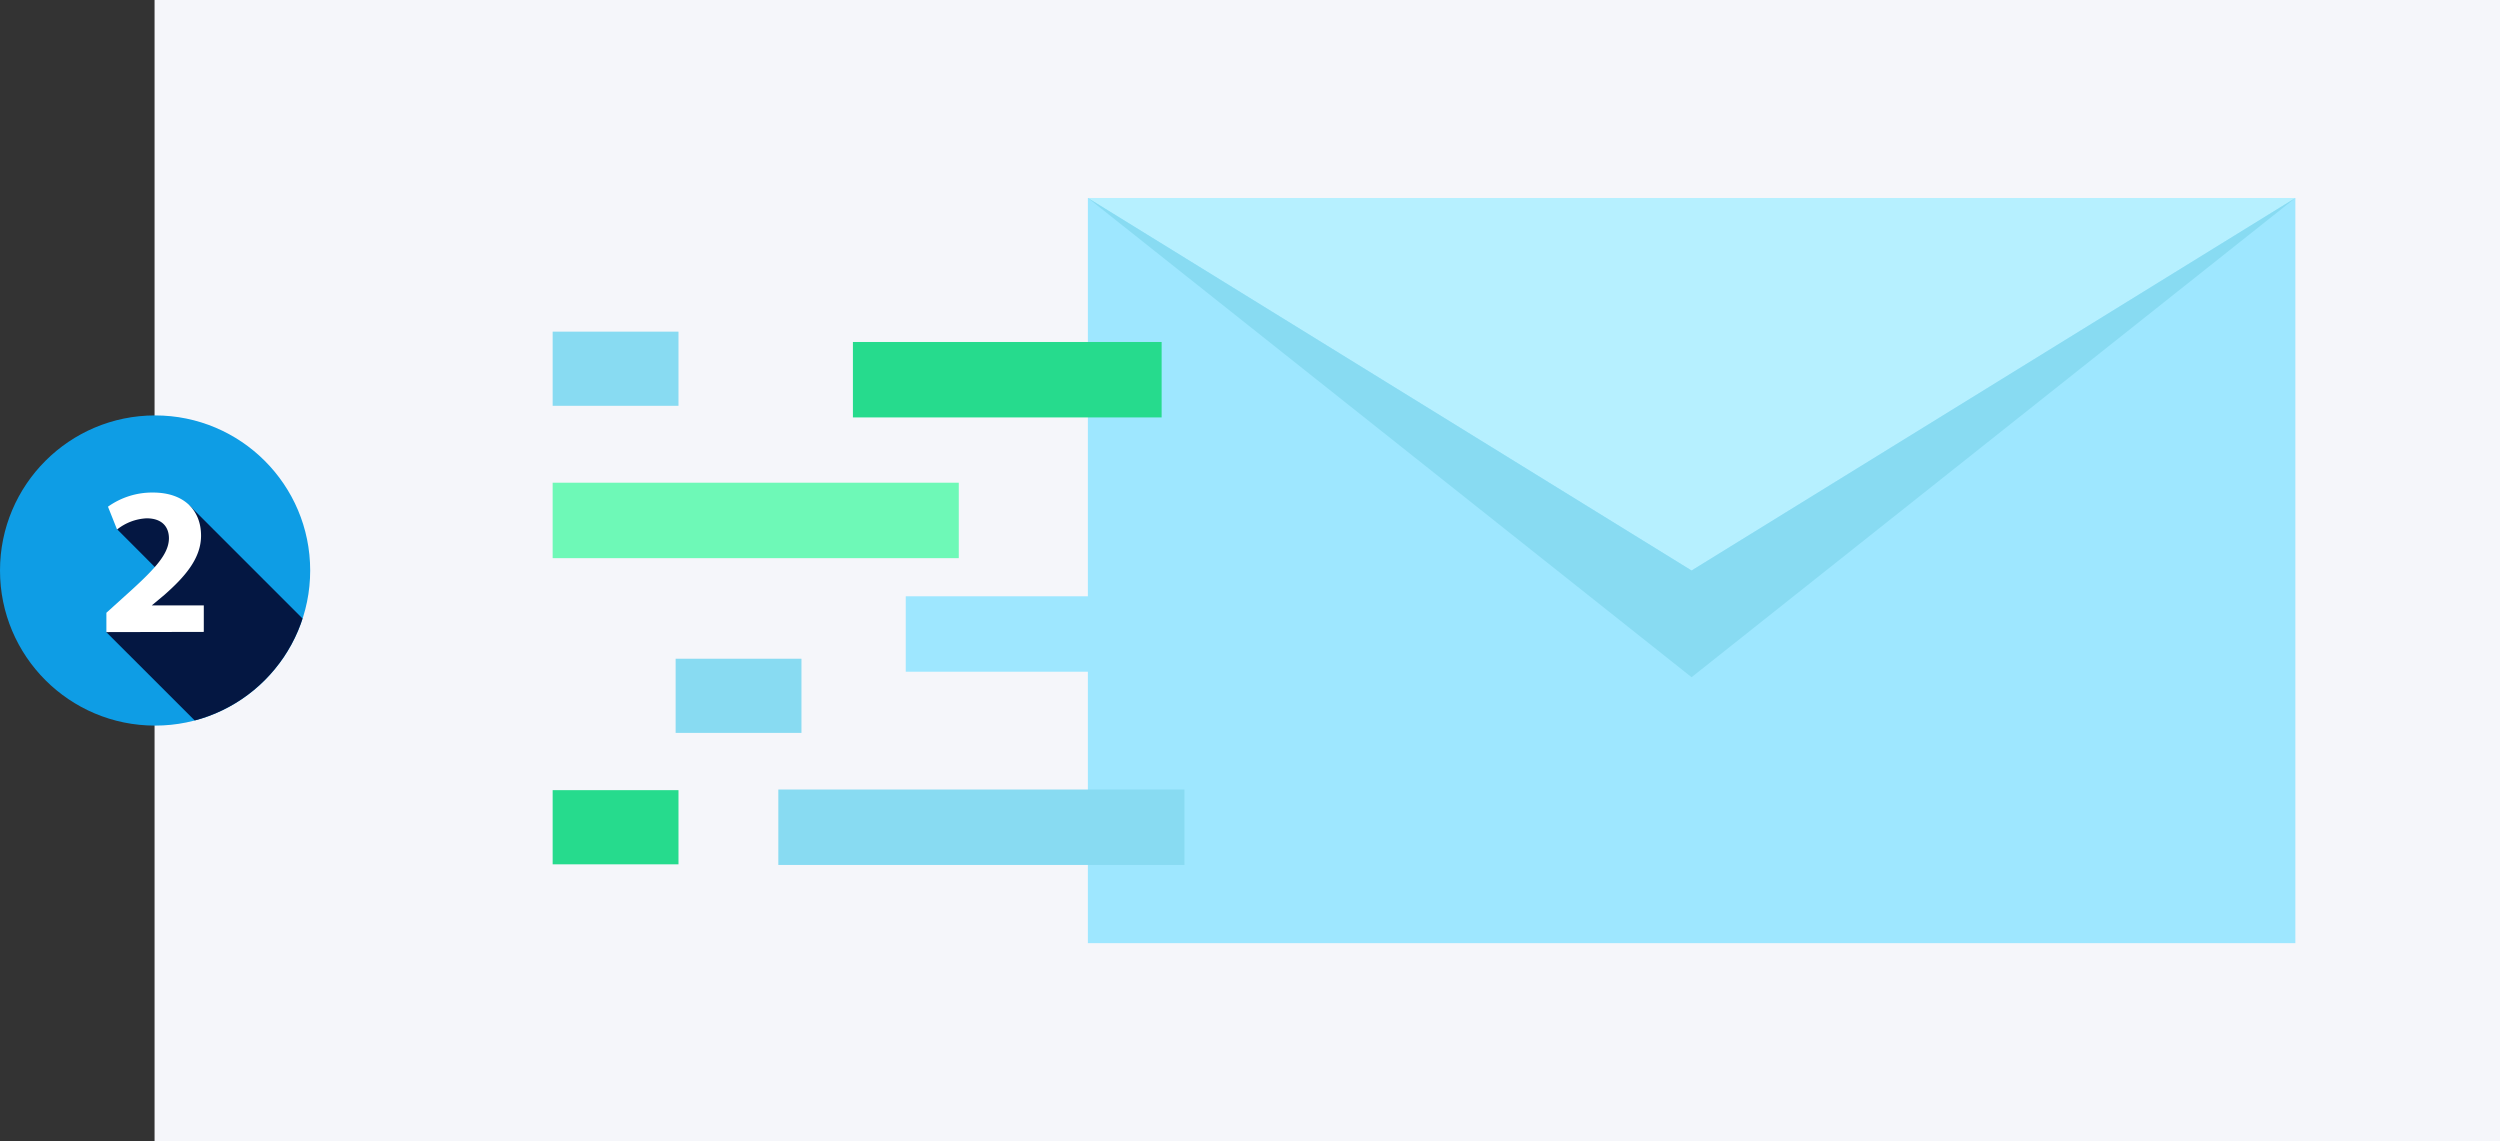 <svg xmlns="http://www.w3.org/2000/svg" xmlns:xlink="http://www.w3.org/1999/xlink" viewBox="0 0 236.63 108"><rect x="0" y="0" width="236.63" height="108" fill="#333333" stroke="none"/><defs><style>.cls-1{fill:none;}.cls-2{fill:#f5f6fa;}.cls-3{fill:#0e9de5;}.cls-4{clip-path:url(#clip-path);}.cls-5{fill:#041742;}.cls-6{fill:#fff;}.cls-7{fill:#9ee7ff;}.cls-8{fill:#b6f0ff;}.cls-9{fill:#88dbf2;}.cls-10{fill:#26db8d;}.cls-11{fill:#6ef9b7;}</style><clipPath id="clip-path"><circle class="cls-1" cx="14.68" cy="54" r="14.68"/></clipPath></defs><title>EncryptedMail</title><g id="Layer_2" data-name="Layer 2"><g id="Layer_1-2" data-name="Layer 1"><rect class="cls-2" x="14.63" width="222" height="108"/><circle class="cls-3" cx="14.68" cy="54" r="14.68"/><g class="cls-4"><polygon class="cls-5" points="11.09 50.1 15.84 54.86 10.06 59.83 21.99 71.75 21.91 70.45 29.84 59.75 17.95 47.86 10.91 47.86 11.09 50.1"/></g><path class="cls-6" d="M10.07,59.83V58l1.66-1.5c2.86-2.56,4.24-4,4.26-5.54,0-1.06-.62-1.9-2.12-1.9a4.86,4.86,0,0,0-2.79,1.06l-.86-2.16a7.19,7.19,0,0,1,4.25-1.34c3,0,4.56,1.72,4.56,4.08,0,2.18-1.56,3.92-3.46,5.6l-1.2,1v0h4.92v2.51Z"/><rect class="cls-7" x="102.97" y="18.74" width="114.29" height="70.53"/><polygon class="cls-8" points="217.26 18.74 160.11 54 102.97 18.74 217.26 18.74"/><polygon class="cls-9" points="102.97 18.74 160.11 64.1 217.26 18.74 160.11 54 102.97 18.74"/><rect class="cls-10" x="80.73" y="32.37" width="29.22" height="7.14"/><rect class="cls-9" x="73.67" y="74.73" width="38.44" height="7.14"/><rect class="cls-7" x="85.73" y="56.44" width="38.44" height="7.14"/><rect class="cls-11" x="52.31" y="45.69" width="38.44" height="7.14"/><rect class="cls-9" x="63.95" y="62.35" width="11.91" height="7.02"/><rect class="cls-9" x="52.31" y="31.39" width="11.91" height="7.02"/><rect class="cls-10" x="52.31" y="74.79" width="11.91" height="7.02"/></g></g></svg>